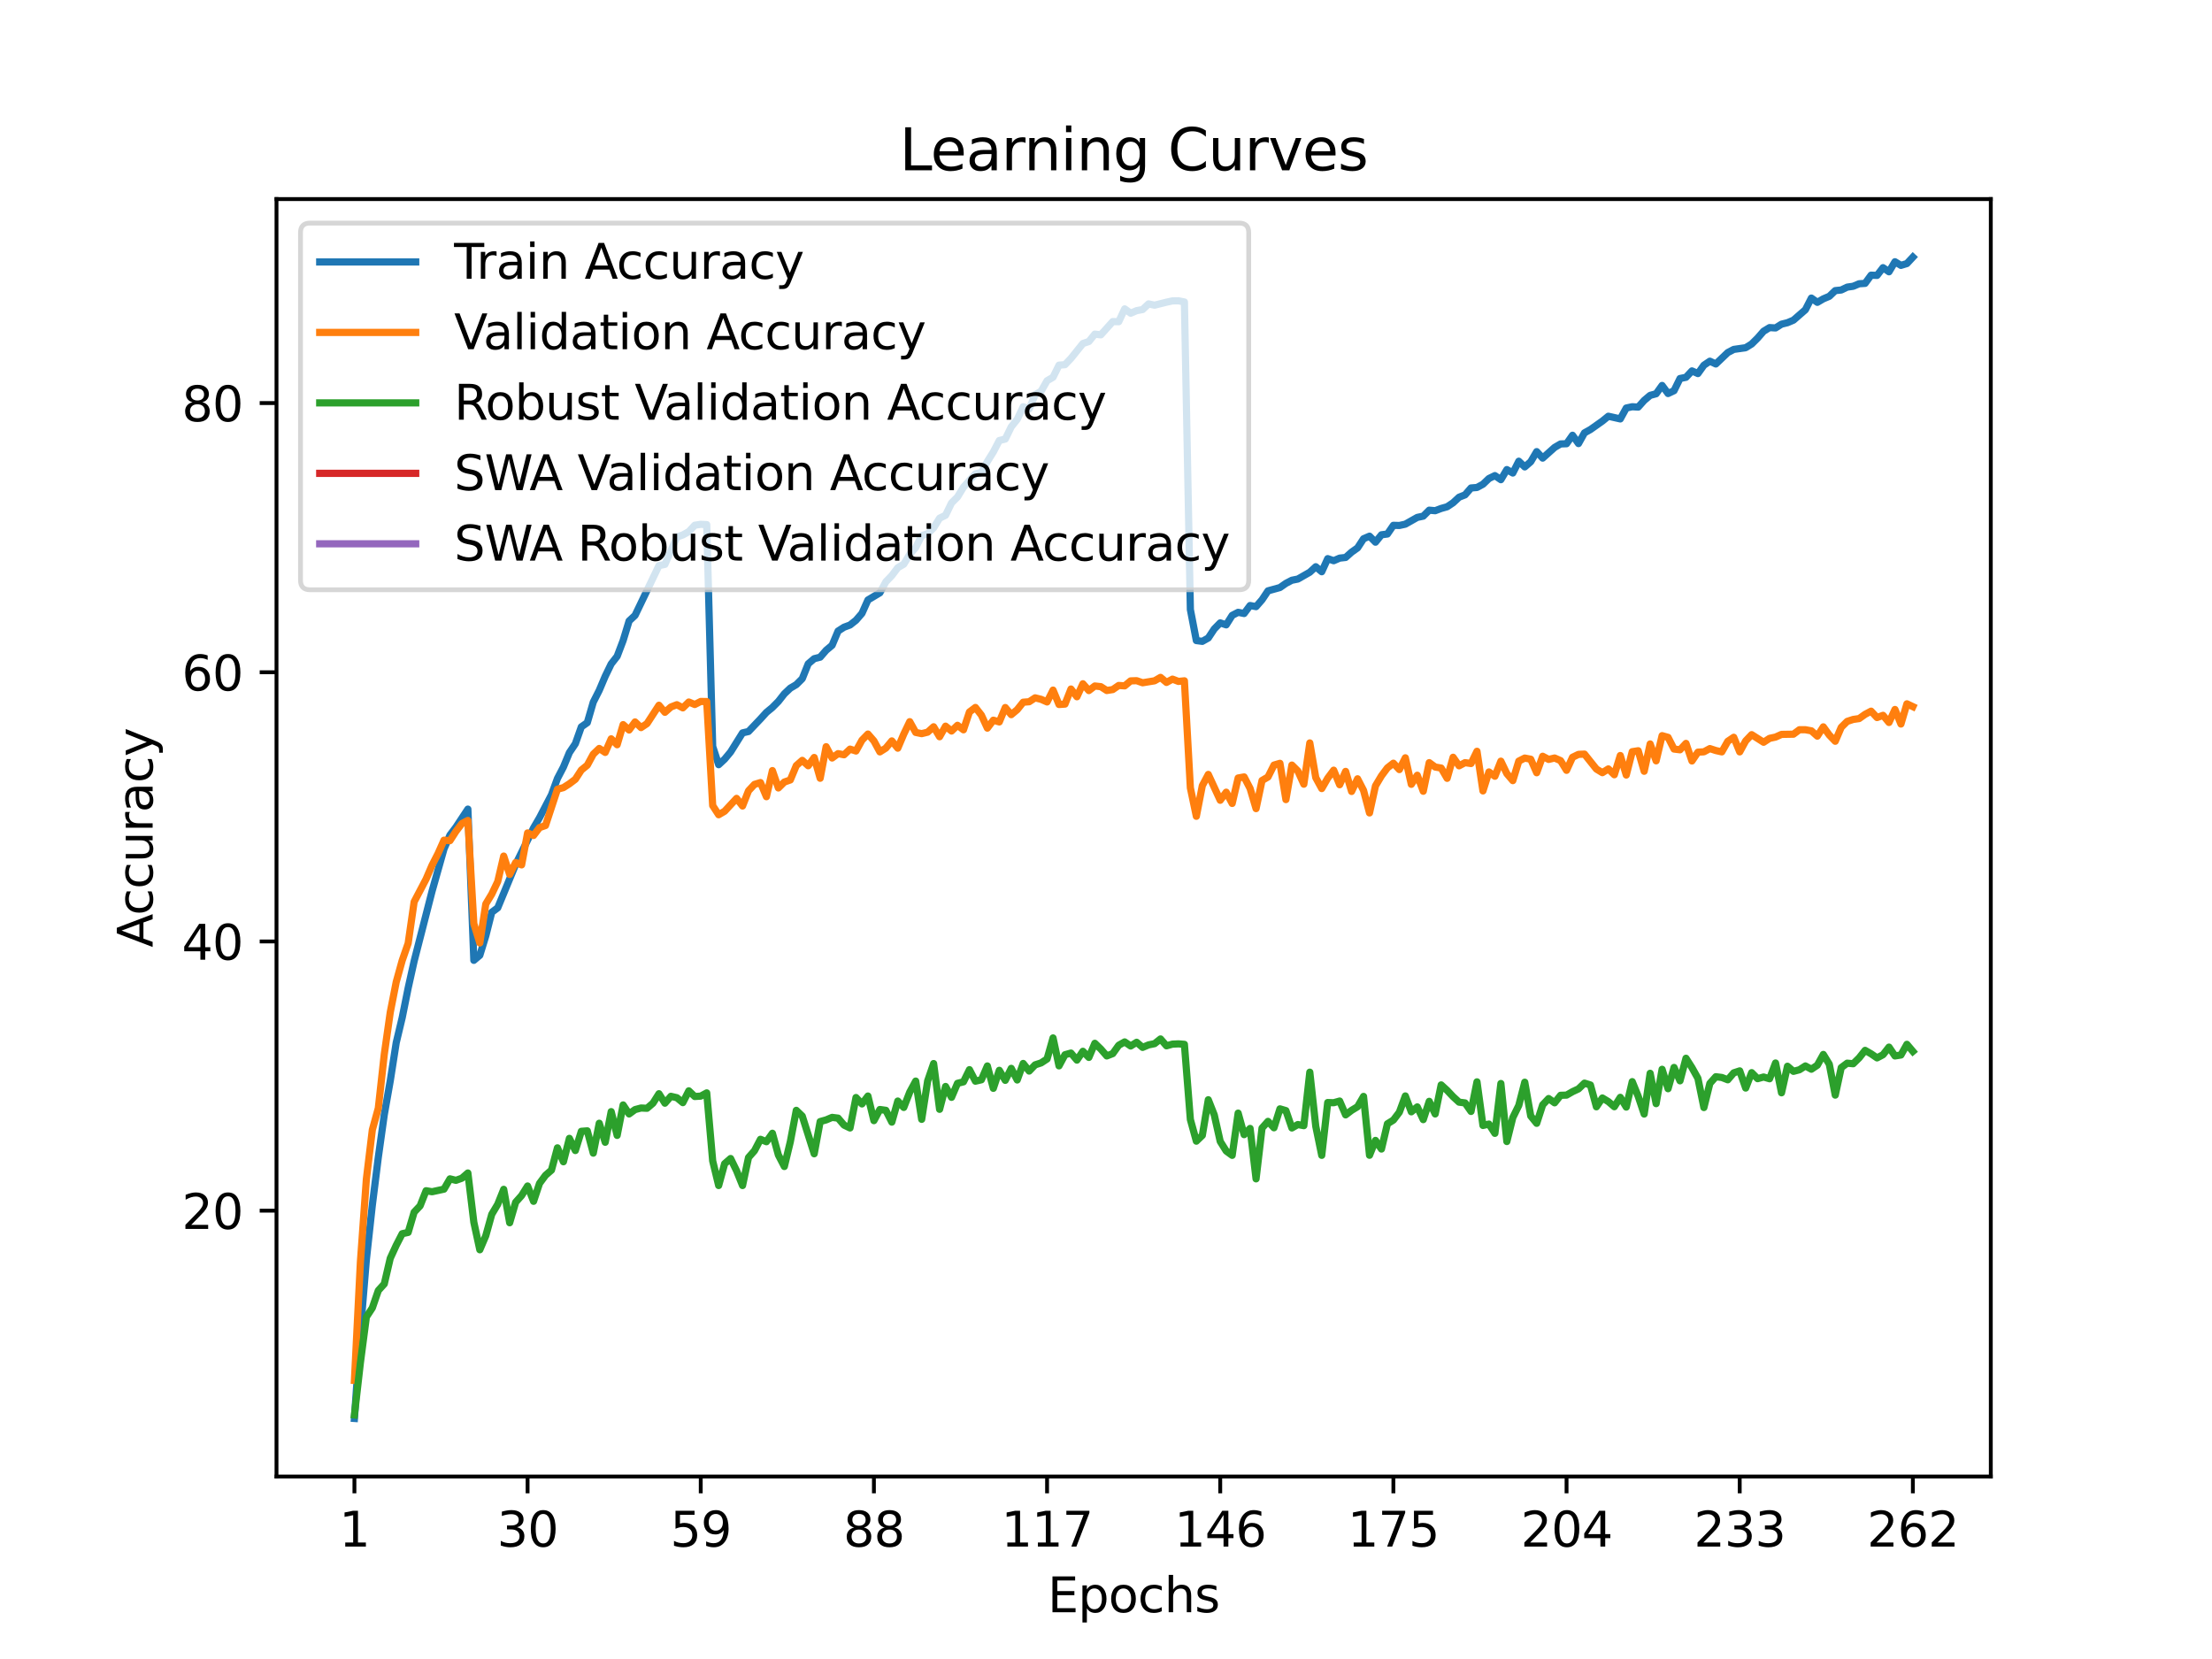 <?xml version="1.0" encoding="utf-8" standalone="no"?>
<!DOCTYPE svg PUBLIC "-//W3C//DTD SVG 1.1//EN"
  "http://www.w3.org/Graphics/SVG/1.1/DTD/svg11.dtd">
<svg xmlns:xlink="http://www.w3.org/1999/xlink" width="460.8pt" height="345.6pt" viewBox="0 0 460.8 345.6" xmlns="http://www.w3.org/2000/svg" version="1.1">
 <defs>
  <style type="text/css">*{stroke-linejoin: round; stroke-linecap: butt}</style>
 </defs>
 <g id="figure_1">
  <g id="patch_1">
   <path d="M 0 345.6 
L 460.8 345.6 
L 460.8 0 
L 0 0 
z
" style="fill: #ffffff"/>
  </g>
  <g id="axes_1">
   <g id="patch_2">
    <path d="M 57.6 307.584 
L 414.72 307.584 
L 414.72 41.472 
L 57.6 41.472 
z
" style="fill: #ffffff"/>
   </g>
   <g id="matplotlib.axis_1">
    <g id="xtick_1">
     <g id="line2d_1">
      <defs>
       <path id="mb25bf5e097" d="M 0 0 
L 0 3.5 
" style="stroke: #000000; stroke-width: 0.8"/>
      </defs>
      <g>
       <use xlink:href="#mb25bf5e097" x="73.833" y="307.584" style="stroke: #000000; stroke-width: 0.8"/>
      </g>
     </g>
     <g id="text_1">
      <!-- 1 -->
      <g transform="translate(70.651 322.182) scale(0.1 -0.1)">
       <defs>
        <path id="DejaVuSans-31" d="M 794 531 
L 1825 531 
L 1825 4091 
L 703 3866 
L 703 4441 
L 1819 4666 
L 2450 4666 
L 2450 531 
L 3481 531 
L 3481 0 
L 794 0 
L 794 531 
z
" transform="scale(0.016)"/>
       </defs>
       <use xlink:href="#DejaVuSans-31"/>
      </g>
     </g>
    </g>
    <g id="xtick_2">
     <g id="line2d_2">
      <g>
       <use xlink:href="#mb25bf5e097" x="109.905" y="307.584" style="stroke: #000000; stroke-width: 0.8"/>
      </g>
     </g>
     <g id="text_2">
      <!-- 30 -->
      <g transform="translate(103.543 322.182) scale(0.1 -0.1)">
       <defs>
        <path id="DejaVuSans-33" d="M 2597 2516 
Q 3050 2419 3304 2112 
Q 3559 1806 3559 1356 
Q 3559 666 3084 287 
Q 2609 -91 1734 -91 
Q 1441 -91 1130 -33 
Q 819 25 488 141 
L 488 750 
Q 750 597 1062 519 
Q 1375 441 1716 441 
Q 2309 441 2620 675 
Q 2931 909 2931 1356 
Q 2931 1769 2642 2001 
Q 2353 2234 1838 2234 
L 1294 2234 
L 1294 2753 
L 1863 2753 
Q 2328 2753 2575 2939 
Q 2822 3125 2822 3475 
Q 2822 3834 2567 4026 
Q 2313 4219 1838 4219 
Q 1578 4219 1281 4162 
Q 984 4106 628 3988 
L 628 4550 
Q 988 4650 1302 4700 
Q 1616 4750 1894 4750 
Q 2613 4750 3031 4423 
Q 3450 4097 3450 3541 
Q 3450 3153 3228 2886 
Q 3006 2619 2597 2516 
z
" transform="scale(0.016)"/>
        <path id="DejaVuSans-30" d="M 2034 4250 
Q 1547 4250 1301 3770 
Q 1056 3291 1056 2328 
Q 1056 1369 1301 889 
Q 1547 409 2034 409 
Q 2525 409 2770 889 
Q 3016 1369 3016 2328 
Q 3016 3291 2770 3770 
Q 2525 4250 2034 4250 
z
M 2034 4750 
Q 2819 4750 3233 4129 
Q 3647 3509 3647 2328 
Q 3647 1150 3233 529 
Q 2819 -91 2034 -91 
Q 1250 -91 836 529 
Q 422 1150 422 2328 
Q 422 3509 836 4129 
Q 1250 4750 2034 4750 
z
" transform="scale(0.016)"/>
       </defs>
       <use xlink:href="#DejaVuSans-33"/>
       <use xlink:href="#DejaVuSans-30" x="63.623"/>
      </g>
     </g>
    </g>
    <g id="xtick_3">
     <g id="line2d_3">
      <g>
       <use xlink:href="#mb25bf5e097" x="145.978" y="307.584" style="stroke: #000000; stroke-width: 0.8"/>
      </g>
     </g>
     <g id="text_3">
      <!-- 59 -->
      <g transform="translate(139.616 322.182) scale(0.1 -0.1)">
       <defs>
        <path id="DejaVuSans-35" d="M 691 4666 
L 3169 4666 
L 3169 4134 
L 1269 4134 
L 1269 2991 
Q 1406 3038 1543 3061 
Q 1681 3084 1819 3084 
Q 2600 3084 3056 2656 
Q 3513 2228 3513 1497 
Q 3513 744 3044 326 
Q 2575 -91 1722 -91 
Q 1428 -91 1123 -41 
Q 819 9 494 109 
L 494 744 
Q 775 591 1075 516 
Q 1375 441 1709 441 
Q 2250 441 2565 725 
Q 2881 1009 2881 1497 
Q 2881 1984 2565 2268 
Q 2250 2553 1709 2553 
Q 1456 2553 1204 2497 
Q 953 2441 691 2322 
L 691 4666 
z
" transform="scale(0.016)"/>
        <path id="DejaVuSans-39" d="M 703 97 
L 703 672 
Q 941 559 1184 500 
Q 1428 441 1663 441 
Q 2288 441 2617 861 
Q 2947 1281 2994 2138 
Q 2813 1869 2534 1725 
Q 2256 1581 1919 1581 
Q 1219 1581 811 2004 
Q 403 2428 403 3163 
Q 403 3881 828 4315 
Q 1253 4750 1959 4750 
Q 2769 4750 3195 4129 
Q 3622 3509 3622 2328 
Q 3622 1225 3098 567 
Q 2575 -91 1691 -91 
Q 1453 -91 1209 -44 
Q 966 3 703 97 
z
M 1959 2075 
Q 2384 2075 2632 2365 
Q 2881 2656 2881 3163 
Q 2881 3666 2632 3958 
Q 2384 4250 1959 4250 
Q 1534 4250 1286 3958 
Q 1038 3666 1038 3163 
Q 1038 2656 1286 2365 
Q 1534 2075 1959 2075 
z
" transform="scale(0.016)"/>
       </defs>
       <use xlink:href="#DejaVuSans-35"/>
       <use xlink:href="#DejaVuSans-39" x="63.623"/>
      </g>
     </g>
    </g>
    <g id="xtick_4">
     <g id="line2d_4">
      <g>
       <use xlink:href="#mb25bf5e097" x="182.051" y="307.584" style="stroke: #000000; stroke-width: 0.8"/>
      </g>
     </g>
     <g id="text_4">
      <!-- 88 -->
      <g transform="translate(175.688 322.182) scale(0.1 -0.1)">
       <defs>
        <path id="DejaVuSans-38" d="M 2034 2216 
Q 1584 2216 1326 1975 
Q 1069 1734 1069 1313 
Q 1069 891 1326 650 
Q 1584 409 2034 409 
Q 2484 409 2743 651 
Q 3003 894 3003 1313 
Q 3003 1734 2745 1975 
Q 2488 2216 2034 2216 
z
M 1403 2484 
Q 997 2584 770 2862 
Q 544 3141 544 3541 
Q 544 4100 942 4425 
Q 1341 4750 2034 4750 
Q 2731 4750 3128 4425 
Q 3525 4100 3525 3541 
Q 3525 3141 3298 2862 
Q 3072 2584 2669 2484 
Q 3125 2378 3379 2068 
Q 3634 1759 3634 1313 
Q 3634 634 3220 271 
Q 2806 -91 2034 -91 
Q 1263 -91 848 271 
Q 434 634 434 1313 
Q 434 1759 690 2068 
Q 947 2378 1403 2484 
z
M 1172 3481 
Q 1172 3119 1398 2916 
Q 1625 2713 2034 2713 
Q 2441 2713 2670 2916 
Q 2900 3119 2900 3481 
Q 2900 3844 2670 4047 
Q 2441 4250 2034 4250 
Q 1625 4250 1398 4047 
Q 1172 3844 1172 3481 
z
" transform="scale(0.016)"/>
       </defs>
       <use xlink:href="#DejaVuSans-38"/>
       <use xlink:href="#DejaVuSans-38" x="63.623"/>
      </g>
     </g>
    </g>
    <g id="xtick_5">
     <g id="line2d_5">
      <g>
       <use xlink:href="#mb25bf5e097" x="218.124" y="307.584" style="stroke: #000000; stroke-width: 0.8"/>
      </g>
     </g>
     <g id="text_5">
      <!-- 117 -->
      <g transform="translate(208.58 322.182) scale(0.1 -0.1)">
       <defs>
        <path id="DejaVuSans-37" d="M 525 4666 
L 3525 4666 
L 3525 4397 
L 1831 0 
L 1172 0 
L 2766 4134 
L 525 4134 
L 525 4666 
z
" transform="scale(0.016)"/>
       </defs>
       <use xlink:href="#DejaVuSans-31"/>
       <use xlink:href="#DejaVuSans-31" x="63.623"/>
       <use xlink:href="#DejaVuSans-37" x="127.246"/>
      </g>
     </g>
    </g>
    <g id="xtick_6">
     <g id="line2d_6">
      <g>
       <use xlink:href="#mb25bf5e097" x="254.196" y="307.584" style="stroke: #000000; stroke-width: 0.8"/>
      </g>
     </g>
     <g id="text_6">
      <!-- 146 -->
      <g transform="translate(244.653 322.182) scale(0.1 -0.1)">
       <defs>
        <path id="DejaVuSans-34" d="M 2419 4116 
L 825 1625 
L 2419 1625 
L 2419 4116 
z
M 2253 4666 
L 3047 4666 
L 3047 1625 
L 3713 1625 
L 3713 1100 
L 3047 1100 
L 3047 0 
L 2419 0 
L 2419 1100 
L 313 1100 
L 313 1709 
L 2253 4666 
z
" transform="scale(0.016)"/>
        <path id="DejaVuSans-36" d="M 2113 2584 
Q 1688 2584 1439 2293 
Q 1191 2003 1191 1497 
Q 1191 994 1439 701 
Q 1688 409 2113 409 
Q 2538 409 2786 701 
Q 3034 994 3034 1497 
Q 3034 2003 2786 2293 
Q 2538 2584 2113 2584 
z
M 3366 4563 
L 3366 3988 
Q 3128 4100 2886 4159 
Q 2644 4219 2406 4219 
Q 1781 4219 1451 3797 
Q 1122 3375 1075 2522 
Q 1259 2794 1537 2939 
Q 1816 3084 2150 3084 
Q 2853 3084 3261 2657 
Q 3669 2231 3669 1497 
Q 3669 778 3244 343 
Q 2819 -91 2113 -91 
Q 1303 -91 875 529 
Q 447 1150 447 2328 
Q 447 3434 972 4092 
Q 1497 4750 2381 4750 
Q 2619 4750 2861 4703 
Q 3103 4656 3366 4563 
z
" transform="scale(0.016)"/>
       </defs>
       <use xlink:href="#DejaVuSans-31"/>
       <use xlink:href="#DejaVuSans-34" x="63.623"/>
       <use xlink:href="#DejaVuSans-36" x="127.246"/>
      </g>
     </g>
    </g>
    <g id="xtick_7">
     <g id="line2d_7">
      <g>
       <use xlink:href="#mb25bf5e097" x="290.269" y="307.584" style="stroke: #000000; stroke-width: 0.8"/>
      </g>
     </g>
     <g id="text_7">
      <!-- 175 -->
      <g transform="translate(280.725 322.182) scale(0.1 -0.1)">
       <use xlink:href="#DejaVuSans-31"/>
       <use xlink:href="#DejaVuSans-37" x="63.623"/>
       <use xlink:href="#DejaVuSans-35" x="127.246"/>
      </g>
     </g>
    </g>
    <g id="xtick_8">
     <g id="line2d_8">
      <g>
       <use xlink:href="#mb25bf5e097" x="326.342" y="307.584" style="stroke: #000000; stroke-width: 0.8"/>
      </g>
     </g>
     <g id="text_8">
      <!-- 204 -->
      <g transform="translate(316.798 322.182) scale(0.1 -0.1)">
       <defs>
        <path id="DejaVuSans-32" d="M 1228 531 
L 3431 531 
L 3431 0 
L 469 0 
L 469 531 
Q 828 903 1448 1529 
Q 2069 2156 2228 2338 
Q 2531 2678 2651 2914 
Q 2772 3150 2772 3378 
Q 2772 3750 2511 3984 
Q 2250 4219 1831 4219 
Q 1534 4219 1204 4116 
Q 875 4013 500 3803 
L 500 4441 
Q 881 4594 1212 4672 
Q 1544 4750 1819 4750 
Q 2544 4750 2975 4387 
Q 3406 4025 3406 3419 
Q 3406 3131 3298 2873 
Q 3191 2616 2906 2266 
Q 2828 2175 2409 1742 
Q 1991 1309 1228 531 
z
" transform="scale(0.016)"/>
       </defs>
       <use xlink:href="#DejaVuSans-32"/>
       <use xlink:href="#DejaVuSans-30" x="63.623"/>
       <use xlink:href="#DejaVuSans-34" x="127.246"/>
      </g>
     </g>
    </g>
    <g id="xtick_9">
     <g id="line2d_9">
      <g>
       <use xlink:href="#mb25bf5e097" x="362.415" y="307.584" style="stroke: #000000; stroke-width: 0.8"/>
      </g>
     </g>
     <g id="text_9">
      <!-- 233 -->
      <g transform="translate(352.871 322.182) scale(0.1 -0.1)">
       <use xlink:href="#DejaVuSans-32"/>
       <use xlink:href="#DejaVuSans-33" x="63.623"/>
       <use xlink:href="#DejaVuSans-33" x="127.246"/>
      </g>
     </g>
    </g>
    <g id="xtick_10">
     <g id="line2d_10">
      <g>
       <use xlink:href="#mb25bf5e097" x="398.487" y="307.584" style="stroke: #000000; stroke-width: 0.8"/>
      </g>
     </g>
     <g id="text_10">
      <!-- 262 -->
      <g transform="translate(388.944 322.182) scale(0.1 -0.1)">
       <use xlink:href="#DejaVuSans-32"/>
       <use xlink:href="#DejaVuSans-36" x="63.623"/>
       <use xlink:href="#DejaVuSans-32" x="127.246"/>
      </g>
     </g>
    </g>
    <g id="text_11">
     <!-- Epochs -->
     <g transform="translate(218.244 335.861) scale(0.1 -0.1)">
      <defs>
       <path id="DejaVuSans-45" d="M 628 4666 
L 3578 4666 
L 3578 4134 
L 1259 4134 
L 1259 2753 
L 3481 2753 
L 3481 2222 
L 1259 2222 
L 1259 531 
L 3634 531 
L 3634 0 
L 628 0 
L 628 4666 
z
" transform="scale(0.016)"/>
       <path id="DejaVuSans-70" d="M 1159 525 
L 1159 -1331 
L 581 -1331 
L 581 3500 
L 1159 3500 
L 1159 2969 
Q 1341 3281 1617 3432 
Q 1894 3584 2278 3584 
Q 2916 3584 3314 3078 
Q 3713 2572 3713 1747 
Q 3713 922 3314 415 
Q 2916 -91 2278 -91 
Q 1894 -91 1617 61 
Q 1341 213 1159 525 
z
M 3116 1747 
Q 3116 2381 2855 2742 
Q 2594 3103 2138 3103 
Q 1681 3103 1420 2742 
Q 1159 2381 1159 1747 
Q 1159 1113 1420 752 
Q 1681 391 2138 391 
Q 2594 391 2855 752 
Q 3116 1113 3116 1747 
z
" transform="scale(0.016)"/>
       <path id="DejaVuSans-6f" d="M 1959 3097 
Q 1497 3097 1228 2736 
Q 959 2375 959 1747 
Q 959 1119 1226 758 
Q 1494 397 1959 397 
Q 2419 397 2687 759 
Q 2956 1122 2956 1747 
Q 2956 2369 2687 2733 
Q 2419 3097 1959 3097 
z
M 1959 3584 
Q 2709 3584 3137 3096 
Q 3566 2609 3566 1747 
Q 3566 888 3137 398 
Q 2709 -91 1959 -91 
Q 1206 -91 779 398 
Q 353 888 353 1747 
Q 353 2609 779 3096 
Q 1206 3584 1959 3584 
z
" transform="scale(0.016)"/>
       <path id="DejaVuSans-63" d="M 3122 3366 
L 3122 2828 
Q 2878 2963 2633 3030 
Q 2388 3097 2138 3097 
Q 1578 3097 1268 2742 
Q 959 2388 959 1747 
Q 959 1106 1268 751 
Q 1578 397 2138 397 
Q 2388 397 2633 464 
Q 2878 531 3122 666 
L 3122 134 
Q 2881 22 2623 -34 
Q 2366 -91 2075 -91 
Q 1284 -91 818 406 
Q 353 903 353 1747 
Q 353 2603 823 3093 
Q 1294 3584 2113 3584 
Q 2378 3584 2631 3529 
Q 2884 3475 3122 3366 
z
" transform="scale(0.016)"/>
       <path id="DejaVuSans-68" d="M 3513 2113 
L 3513 0 
L 2938 0 
L 2938 2094 
Q 2938 2591 2744 2837 
Q 2550 3084 2163 3084 
Q 1697 3084 1428 2787 
Q 1159 2491 1159 1978 
L 1159 0 
L 581 0 
L 581 4863 
L 1159 4863 
L 1159 2956 
Q 1366 3272 1645 3428 
Q 1925 3584 2291 3584 
Q 2894 3584 3203 3211 
Q 3513 2838 3513 2113 
z
" transform="scale(0.016)"/>
       <path id="DejaVuSans-73" d="M 2834 3397 
L 2834 2853 
Q 2591 2978 2328 3040 
Q 2066 3103 1784 3103 
Q 1356 3103 1142 2972 
Q 928 2841 928 2578 
Q 928 2378 1081 2264 
Q 1234 2150 1697 2047 
L 1894 2003 
Q 2506 1872 2764 1633 
Q 3022 1394 3022 966 
Q 3022 478 2636 193 
Q 2250 -91 1575 -91 
Q 1294 -91 989 -36 
Q 684 19 347 128 
L 347 722 
Q 666 556 975 473 
Q 1284 391 1588 391 
Q 1994 391 2212 530 
Q 2431 669 2431 922 
Q 2431 1156 2273 1281 
Q 2116 1406 1581 1522 
L 1381 1569 
Q 847 1681 609 1914 
Q 372 2147 372 2553 
Q 372 3047 722 3315 
Q 1072 3584 1716 3584 
Q 2034 3584 2315 3537 
Q 2597 3491 2834 3397 
z
" transform="scale(0.016)"/>
      </defs>
      <use xlink:href="#DejaVuSans-45"/>
      <use xlink:href="#DejaVuSans-70" x="63.184"/>
      <use xlink:href="#DejaVuSans-6f" x="126.66"/>
      <use xlink:href="#DejaVuSans-63" x="187.842"/>
      <use xlink:href="#DejaVuSans-68" x="242.822"/>
      <use xlink:href="#DejaVuSans-73" x="306.201"/>
     </g>
    </g>
   </g>
   <g id="matplotlib.axis_2">
    <g id="ytick_1">
     <g id="line2d_11">
      <defs>
       <path id="m80b74fd127" d="M 0 0 
L -3.5 0 
" style="stroke: #000000; stroke-width: 0.8"/>
      </defs>
      <g>
       <use xlink:href="#m80b74fd127" x="57.6" y="252.207" style="stroke: #000000; stroke-width: 0.8"/>
      </g>
     </g>
     <g id="text_12">
      <!-- 20 -->
      <g transform="translate(37.875 256.007) scale(0.1 -0.1)">
       <use xlink:href="#DejaVuSans-32"/>
       <use xlink:href="#DejaVuSans-30" x="63.623"/>
      </g>
     </g>
    </g>
    <g id="ytick_2">
     <g id="line2d_12">
      <g>
       <use xlink:href="#m80b74fd127" x="57.6" y="196.126" style="stroke: #000000; stroke-width: 0.8"/>
      </g>
     </g>
     <g id="text_13">
      <!-- 40 -->
      <g transform="translate(37.875 199.925) scale(0.1 -0.1)">
       <use xlink:href="#DejaVuSans-34"/>
       <use xlink:href="#DejaVuSans-30" x="63.623"/>
      </g>
     </g>
    </g>
    <g id="ytick_3">
     <g id="line2d_13">
      <g>
       <use xlink:href="#m80b74fd127" x="57.6" y="140.045" style="stroke: #000000; stroke-width: 0.8"/>
      </g>
     </g>
     <g id="text_14">
      <!-- 60 -->
      <g transform="translate(37.875 143.844) scale(0.1 -0.1)">
       <use xlink:href="#DejaVuSans-36"/>
       <use xlink:href="#DejaVuSans-30" x="63.623"/>
      </g>
     </g>
    </g>
    <g id="ytick_4">
     <g id="line2d_14">
      <g>
       <use xlink:href="#m80b74fd127" x="57.6" y="83.964" style="stroke: #000000; stroke-width: 0.8"/>
      </g>
     </g>
     <g id="text_15">
      <!-- 80 -->
      <g transform="translate(37.875 87.763) scale(0.1 -0.1)">
       <use xlink:href="#DejaVuSans-38"/>
       <use xlink:href="#DejaVuSans-30" x="63.623"/>
      </g>
     </g>
    </g>
    <g id="text_16">
     <!-- Accuracy -->
     <g transform="translate(31.795 197.356) rotate(-90) scale(0.1 -0.1)">
      <defs>
       <path id="DejaVuSans-41" d="M 2188 4044 
L 1331 1722 
L 3047 1722 
L 2188 4044 
z
M 1831 4666 
L 2547 4666 
L 4325 0 
L 3669 0 
L 3244 1197 
L 1141 1197 
L 716 0 
L 50 0 
L 1831 4666 
z
" transform="scale(0.016)"/>
       <path id="DejaVuSans-75" d="M 544 1381 
L 544 3500 
L 1119 3500 
L 1119 1403 
Q 1119 906 1312 657 
Q 1506 409 1894 409 
Q 2359 409 2629 706 
Q 2900 1003 2900 1516 
L 2900 3500 
L 3475 3500 
L 3475 0 
L 2900 0 
L 2900 538 
Q 2691 219 2414 64 
Q 2138 -91 1772 -91 
Q 1169 -91 856 284 
Q 544 659 544 1381 
z
M 1991 3584 
L 1991 3584 
z
" transform="scale(0.016)"/>
       <path id="DejaVuSans-72" d="M 2631 2963 
Q 2534 3019 2420 3045 
Q 2306 3072 2169 3072 
Q 1681 3072 1420 2755 
Q 1159 2438 1159 1844 
L 1159 0 
L 581 0 
L 581 3500 
L 1159 3500 
L 1159 2956 
Q 1341 3275 1631 3429 
Q 1922 3584 2338 3584 
Q 2397 3584 2469 3576 
Q 2541 3569 2628 3553 
L 2631 2963 
z
" transform="scale(0.016)"/>
       <path id="DejaVuSans-61" d="M 2194 1759 
Q 1497 1759 1228 1600 
Q 959 1441 959 1056 
Q 959 750 1161 570 
Q 1363 391 1709 391 
Q 2188 391 2477 730 
Q 2766 1069 2766 1631 
L 2766 1759 
L 2194 1759 
z
M 3341 1997 
L 3341 0 
L 2766 0 
L 2766 531 
Q 2569 213 2275 61 
Q 1981 -91 1556 -91 
Q 1019 -91 701 211 
Q 384 513 384 1019 
Q 384 1609 779 1909 
Q 1175 2209 1959 2209 
L 2766 2209 
L 2766 2266 
Q 2766 2663 2505 2880 
Q 2244 3097 1772 3097 
Q 1472 3097 1187 3025 
Q 903 2953 641 2809 
L 641 3341 
Q 956 3463 1253 3523 
Q 1550 3584 1831 3584 
Q 2591 3584 2966 3190 
Q 3341 2797 3341 1997 
z
" transform="scale(0.016)"/>
       <path id="DejaVuSans-79" d="M 2059 -325 
Q 1816 -950 1584 -1140 
Q 1353 -1331 966 -1331 
L 506 -1331 
L 506 -850 
L 844 -850 
Q 1081 -850 1212 -737 
Q 1344 -625 1503 -206 
L 1606 56 
L 191 3500 
L 800 3500 
L 1894 763 
L 2988 3500 
L 3597 3500 
L 2059 -325 
z
" transform="scale(0.016)"/>
      </defs>
      <use xlink:href="#DejaVuSans-41"/>
      <use xlink:href="#DejaVuSans-63" x="66.658"/>
      <use xlink:href="#DejaVuSans-63" x="121.639"/>
      <use xlink:href="#DejaVuSans-75" x="176.619"/>
      <use xlink:href="#DejaVuSans-72" x="239.998"/>
      <use xlink:href="#DejaVuSans-61" x="281.111"/>
      <use xlink:href="#DejaVuSans-63" x="342.391"/>
      <use xlink:href="#DejaVuSans-79" x="397.371"/>
     </g>
    </g>
   </g>
   <g id="line2d_15">
    <path d="M 73.833 295.488 
L 75.077 277.465 
L 76.321 262.411 
L 77.564 251.037 
L 78.808 241.089 
L 80.052 232.211 
L 81.296 225.169 
L 82.54 217.209 
L 83.784 211.997 
L 85.028 205.821 
L 86.272 200.22 
L 90.003 185.667 
L 92.491 176.848 
L 93.735 173.967 
L 94.979 172.323 
L 97.467 168.555 
L 98.71 200.055 
L 99.954 199.004 
L 101.198 194.97 
L 102.442 190.038 
L 103.686 189.116 
L 107.418 180.084 
L 111.149 172.477 
L 112.393 170.343 
L 114.881 165.569 
L 116.125 162.172 
L 117.369 159.789 
L 118.613 156.785 
L 119.857 154.928 
L 121.1 151.419 
L 122.344 150.546 
L 123.588 146.27 
L 124.832 143.813 
L 126.076 140.879 
L 127.32 138.31 
L 128.564 136.719 
L 129.808 133.442 
L 131.052 129.355 
L 132.295 128.195 
L 137.271 117.827 
L 138.515 117.571 
L 141.003 111.882 
L 142.247 111.437 
L 143.49 110.753 
L 144.734 109.414 
L 145.978 109.225 
L 147.222 109.285 
L 148.466 155.495 
L 149.71 159.299 
L 150.954 158.145 
L 152.198 156.652 
L 154.685 152.674 
L 155.929 152.386 
L 158.417 149.772 
L 159.661 148.401 
L 160.905 147.374 
L 162.149 146.119 
L 163.393 144.535 
L 164.636 143.354 
L 165.88 142.621 
L 167.124 141.381 
L 168.368 138.282 
L 169.612 137.217 
L 170.856 136.901 
L 172.1 135.467 
L 173.344 134.423 
L 174.588 131.458 
L 175.831 130.659 
L 177.075 130.2 
L 178.319 129.214 
L 179.563 127.774 
L 180.807 124.984 
L 183.295 123.494 
L 184.539 121.202 
L 185.783 119.908 
L 187.026 118.261 
L 188.27 117.529 
L 189.514 115.475 
L 190.758 114.069 
L 192.002 111.577 
L 193.246 111.191 
L 194.49 109.968 
L 195.734 107.949 
L 196.978 107.339 
L 198.221 104.774 
L 199.465 103.529 
L 200.709 101.486 
L 203.197 98.703 
L 204.441 98.429 
L 205.685 96.141 
L 206.929 94.15 
L 208.173 91.766 
L 209.416 91.465 
L 210.66 88.92 
L 211.904 87.353 
L 213.148 84.735 
L 214.392 85.198 
L 215.636 82.236 
L 216.88 81.5 
L 218.124 79.313 
L 219.368 78.587 
L 220.611 76.067 
L 221.855 75.969 
L 223.099 74.662 
L 225.587 71.563 
L 226.831 71.142 
L 228.075 69.604 
L 229.319 69.754 
L 231.806 66.992 
L 233.05 67.017 
L 234.294 64.346 
L 235.538 65.247 
L 236.782 64.714 
L 238.026 64.483 
L 239.27 63.305 
L 240.514 63.575 
L 243.001 62.951 
L 244.245 62.681 
L 245.489 62.66 
L 246.733 62.906 
L 247.977 126.978 
L 249.221 133.442 
L 250.465 133.606 
L 251.709 132.905 
L 252.952 131.026 
L 254.196 129.758 
L 255.44 130.168 
L 256.684 128.195 
L 257.928 127.557 
L 259.172 127.805 
L 260.416 126.141 
L 261.66 126.372 
L 262.904 124.945 
L 264.147 123.084 
L 266.635 122.397 
L 267.879 121.524 
L 269.123 120.876 
L 270.367 120.627 
L 272.855 119.204 
L 274.099 118.061 
L 275.342 119.102 
L 276.586 116.376 
L 277.83 116.806 
L 279.074 116.267 
L 280.318 116.127 
L 281.562 115.019 
L 282.806 114.139 
L 284.05 112.232 
L 285.294 111.696 
L 286.537 112.948 
L 287.781 111.405 
L 289.025 111.244 
L 290.269 109.432 
L 291.513 109.467 
L 292.757 109.193 
L 295.245 107.784 
L 296.489 107.522 
L 297.732 106.281 
L 298.976 106.389 
L 300.22 105.92 
L 301.464 105.569 
L 302.708 104.735 
L 303.952 103.578 
L 305.196 103.088 
L 306.44 101.651 
L 307.684 101.552 
L 308.927 100.876 
L 310.171 99.684 
L 311.415 99.078 
L 312.659 99.926 
L 313.903 97.823 
L 315.147 98.538 
L 316.391 96.081 
L 317.635 97.266 
L 318.878 96.19 
L 320.122 94.08 
L 321.366 95.433 
L 323.854 93.207 
L 325.098 92.481 
L 326.342 92.436 
L 327.586 90.673 
L 328.83 92.404 
L 330.073 90.172 
L 331.317 89.478 
L 333.805 87.721 
L 335.049 86.709 
L 337.537 87.269 
L 338.781 84.998 
L 340.025 84.732 
L 341.268 84.805 
L 342.512 83.414 
L 343.756 82.362 
L 345 82.029 
L 346.244 80.298 
L 347.488 81.98 
L 348.732 81.388 
L 349.976 78.85 
L 351.22 78.601 
L 352.463 77.269 
L 353.707 77.82 
L 354.951 76.081 
L 356.195 75.243 
L 357.439 75.822 
L 359.927 73.445 
L 361.171 72.79 
L 363.658 72.432 
L 364.902 71.661 
L 366.146 70.427 
L 367.39 69.001 
L 368.634 68.244 
L 369.878 68.317 
L 371.122 67.532 
L 372.366 67.224 
L 373.61 66.694 
L 376.097 64.528 
L 377.341 62.096 
L 378.585 62.983 
L 379.829 62.254 
L 381.073 61.731 
L 382.317 60.54 
L 383.561 60.413 
L 384.805 59.814 
L 386.048 59.635 
L 387.292 59.113 
L 388.536 59.032 
L 389.78 57.325 
L 391.024 57.371 
L 392.268 55.762 
L 393.512 56.617 
L 394.756 54.528 
L 395.999 55.282 
L 397.243 54.903 
L 398.487 53.568 
L 398.487 53.568 
" clip-path="url(#p1660fdbbb1)" style="fill: none; stroke: #1f77b4; stroke-width: 1.5; stroke-linecap: square"/>
   </g>
   <g id="line2d_16">
    <path d="M 73.833 287.567 
L 75.077 262.919 
L 76.321 245.646 
L 77.564 235.369 
L 78.808 230.854 
L 80.052 219.624 
L 81.296 210.89 
L 82.54 204.566 
L 83.784 200.08 
L 85.028 196.505 
L 86.272 187.868 
L 88.759 183.129 
L 90.003 180.241 
L 91.247 177.816 
L 92.491 175.026 
L 93.735 175.124 
L 94.979 173.189 
L 96.223 171.563 
L 97.467 170.918 
L 98.71 192.425 
L 99.954 196.435 
L 101.198 188.317 
L 102.442 186.256 
L 103.686 183.648 
L 104.93 178.335 
L 106.174 182.162 
L 107.418 179.68 
L 108.662 180.171 
L 109.905 173.512 
L 111.149 174.044 
L 112.393 172.404 
L 113.637 171.969 
L 116.125 164.412 
L 117.369 164.076 
L 118.613 163.277 
L 119.857 162.337 
L 121.1 160.417 
L 122.344 159.407 
L 123.588 157.108 
L 124.832 155.916 
L 126.076 156.743 
L 127.32 153.911 
L 128.564 155.145 
L 129.808 150.953 
L 131.052 152.075 
L 132.295 150.392 
L 133.539 151.57 
L 134.783 150.743 
L 137.271 146.915 
L 138.515 148.387 
L 139.759 147.28 
L 141.003 146.803 
L 142.247 147.462 
L 143.49 146.242 
L 144.734 146.761 
L 145.978 146.13 
L 147.222 146.144 
L 148.466 167.819 
L 149.71 169.726 
L 150.954 168.997 
L 153.442 166.319 
L 154.685 167.903 
L 155.929 164.735 
L 157.173 163.403 
L 158.417 163.024 
L 159.661 165.969 
L 160.905 160.529 
L 162.149 164.146 
L 163.393 162.912 
L 164.636 162.478 
L 165.88 159.491 
L 167.124 158.398 
L 168.368 159.519 
L 169.612 157.795 
L 170.856 162.127 
L 172.1 155.552 
L 173.344 157.907 
L 174.588 156.996 
L 175.831 157.234 
L 177.075 156.056 
L 178.319 156.449 
L 179.563 154.192 
L 180.807 152.916 
L 182.051 154.346 
L 183.295 156.631 
L 184.539 155.846 
L 185.783 154.346 
L 187.026 155.86 
L 188.27 152.93 
L 189.514 150.336 
L 190.758 152.579 
L 192.002 152.832 
L 193.246 152.523 
L 194.49 151.402 
L 195.734 153.477 
L 196.978 151.275 
L 198.221 152.285 
L 199.465 151.093 
L 200.709 152.032 
L 201.953 148.317 
L 203.197 147.378 
L 204.441 148.976 
L 205.685 151.682 
L 206.929 150.028 
L 208.173 150.392 
L 209.416 147.392 
L 210.66 148.878 
L 211.904 147.84 
L 213.148 146.284 
L 214.392 146.186 
L 215.636 145.373 
L 216.88 145.681 
L 218.124 146.228 
L 219.368 143.76 
L 220.611 146.761 
L 221.855 146.677 
L 223.099 143.536 
L 224.343 145.148 
L 225.587 142.443 
L 226.831 143.859 
L 228.075 142.905 
L 229.319 143.045 
L 230.563 143.845 
L 231.806 143.648 
L 233.05 142.793 
L 234.294 142.877 
L 235.538 141.84 
L 236.782 141.798 
L 238.026 142.232 
L 240.514 141.826 
L 241.757 141.111 
L 243.001 142.162 
L 244.245 141.475 
L 245.489 141.952 
L 246.733 141.826 
L 247.977 164.132 
L 249.221 170.049 
L 250.465 163.669 
L 251.709 161.328 
L 254.196 166.712 
L 255.44 165.029 
L 256.684 167.371 
L 257.928 162.071 
L 259.172 161.847 
L 260.416 164.244 
L 261.66 168.45 
L 262.904 162.59 
L 264.147 161.861 
L 265.391 159.379 
L 266.635 159.015 
L 267.879 166.571 
L 269.123 159.379 
L 270.367 160.613 
L 271.611 163.361 
L 272.855 154.766 
L 274.099 162.001 
L 275.342 164.272 
L 276.586 162.113 
L 277.83 160.445 
L 279.074 163.473 
L 280.318 160.697 
L 281.562 164.875 
L 282.806 162.239 
L 284.05 164.651 
L 285.294 169.348 
L 286.537 163.711 
L 287.781 161.622 
L 289.025 159.954 
L 290.269 158.987 
L 291.513 160.318 
L 292.757 157.865 
L 294.001 163.389 
L 295.245 161.496 
L 296.489 164.833 
L 297.732 158.874 
L 298.976 159.786 
L 300.22 159.996 
L 301.464 162.141 
L 302.708 157.753 
L 303.952 159.533 
L 305.196 158.874 
L 306.44 159.057 
L 307.684 156.505 
L 308.927 164.763 
L 310.171 160.809 
L 311.415 161.706 
L 312.659 158.566 
L 313.903 161.16 
L 315.147 162.618 
L 316.391 158.552 
L 317.635 157.921 
L 318.878 158.159 
L 320.122 160.977 
L 321.366 157.542 
L 322.61 158.201 
L 323.854 157.907 
L 325.098 158.454 
L 326.342 160.473 
L 327.586 157.753 
L 328.83 157.15 
L 330.073 157.094 
L 332.561 160.206 
L 333.805 160.963 
L 335.049 160.178 
L 336.293 161.398 
L 337.537 157.388 
L 338.781 161.454 
L 340.025 156.589 
L 341.268 156.393 
L 342.512 160.669 
L 343.756 154.977 
L 345 158.496 
L 346.244 153.252 
L 347.488 153.603 
L 348.732 156.042 
L 349.976 156.196 
L 351.22 154.865 
L 352.463 158.524 
L 353.707 156.687 
L 354.951 156.617 
L 356.195 155.944 
L 357.439 156.351 
L 358.683 156.631 
L 359.927 154.43 
L 361.171 153.589 
L 362.415 156.631 
L 363.658 154.346 
L 364.902 153.042 
L 367.39 154.626 
L 368.634 153.813 
L 369.878 153.547 
L 371.122 152.986 
L 373.61 152.944 
L 374.853 152.018 
L 376.097 152.018 
L 377.341 152.243 
L 378.585 153.35 
L 379.829 151.416 
L 381.073 153.126 
L 382.317 154.416 
L 383.561 151.514 
L 384.805 150.28 
L 386.048 149.873 
L 387.292 149.691 
L 388.536 148.808 
L 389.78 148.149 
L 391.024 149.481 
L 392.268 149.018 
L 393.512 150.504 
L 394.756 147.798 
L 395.999 150.827 
L 397.243 146.621 
L 398.487 147.209 
L 398.487 147.209 
" clip-path="url(#p1660fdbbb1)" style="fill: none; stroke: #ff7f0e; stroke-width: 1.5; stroke-linecap: square"/>
   </g>
   <g id="line2d_17">
    <path d="M 73.833 294.771 
L 75.077 283.864 
L 76.321 274.35 
L 77.564 272.455 
L 78.808 268.838 
L 80.052 267.465 
L 81.296 262.128 
L 82.54 259.421 
L 83.784 257.003 
L 85.028 256.733 
L 86.272 252.517 
L 87.515 251.202 
L 88.759 248.05 
L 90.003 248.262 
L 92.491 247.721 
L 93.735 245.574 
L 94.979 245.884 
L 96.223 245.439 
L 97.467 244.356 
L 98.71 254.625 
L 99.954 260.349 
L 101.198 257.429 
L 102.442 252.962 
L 103.686 250.873 
L 104.93 247.76 
L 106.174 254.722 
L 107.418 250.448 
L 108.662 249.055 
L 109.905 247.063 
L 111.149 250.254 
L 112.393 246.522 
L 113.637 244.839 
L 114.881 243.757 
L 116.125 239.115 
L 117.369 242.016 
L 118.613 237.143 
L 119.857 239.676 
L 121.1 235.673 
L 122.344 235.577 
L 123.588 240.218 
L 124.832 233.991 
L 126.076 237.955 
L 127.32 231.573 
L 128.564 236.524 
L 129.808 230.181 
L 131.052 232.057 
L 132.295 231.148 
L 133.539 230.819 
L 134.783 230.877 
L 136.027 229.814 
L 137.271 227.841 
L 138.515 229.814 
L 139.759 228.382 
L 141.003 228.673 
L 142.247 229.698 
L 143.49 227.242 
L 144.734 228.421 
L 145.978 228.344 
L 147.222 227.667 
L 148.466 241.842 
L 149.71 246.967 
L 150.954 242.422 
L 152.198 241.339 
L 153.442 243.892 
L 154.685 246.967 
L 155.929 241.127 
L 157.173 239.715 
L 158.417 237.336 
L 159.661 237.839 
L 160.905 236.079 
L 162.149 240.604 
L 163.393 243.002 
L 164.636 237.858 
L 165.88 231.303 
L 167.124 232.502 
L 169.612 240.353 
L 170.856 233.643 
L 172.1 233.295 
L 173.344 232.772 
L 174.588 232.927 
L 175.831 234.378 
L 177.075 234.977 
L 178.319 228.634 
L 179.563 229.968 
L 180.807 228.325 
L 182.051 233.449 
L 183.295 231.129 
L 184.539 231.303 
L 185.783 233.759 
L 187.026 229.369 
L 188.27 230.703 
L 189.514 227.512 
L 190.758 225.211 
L 192.002 233.178 
L 193.246 225.172 
L 194.49 221.556 
L 195.734 231.09 
L 196.978 226.333 
L 198.221 228.595 
L 199.465 225.675 
L 200.709 225.366 
L 201.953 222.832 
L 203.197 225.23 
L 204.441 224.94 
L 205.685 222.059 
L 206.929 226.719 
L 208.173 222.968 
L 209.416 225.056 
L 210.66 222.562 
L 211.904 224.979 
L 213.148 221.537 
L 214.392 223.123 
L 215.636 221.827 
L 216.88 221.421 
L 218.124 220.608 
L 219.368 216.219 
L 220.611 222.04 
L 221.855 219.719 
L 223.099 219.371 
L 224.343 220.841 
L 225.587 219.003 
L 226.831 220.28 
L 228.075 217.34 
L 229.319 218.539 
L 230.563 219.97 
L 231.806 219.487 
L 233.05 217.746 
L 234.294 217.05 
L 235.538 217.901 
L 236.782 217.128 
L 238.026 218.191 
L 239.27 217.669 
L 240.514 217.418 
L 241.757 216.432 
L 243.001 217.862 
L 244.245 217.514 
L 245.489 217.456 
L 246.733 217.553 
L 247.977 233.217 
L 249.221 237.723 
L 250.465 236.524 
L 251.709 229.098 
L 252.952 232.25 
L 254.196 237.781 
L 255.44 239.773 
L 256.684 240.682 
L 257.928 231.883 
L 259.172 236.369 
L 260.416 235.074 
L 261.66 245.574 
L 262.904 234.996 
L 264.147 233.604 
L 265.391 234.938 
L 266.635 230.993 
L 267.879 231.361 
L 269.123 234.977 
L 270.367 234.261 
L 271.611 234.494 
L 272.855 223.354 
L 274.099 234.629 
L 275.342 240.682 
L 276.586 229.678 
L 277.83 229.717 
L 279.074 229.369 
L 280.318 232.25 
L 281.562 231.303 
L 282.806 230.549 
L 284.05 228.402 
L 285.294 240.663 
L 286.537 237.568 
L 287.781 239.367 
L 289.025 234.107 
L 290.269 233.333 
L 291.513 231.69 
L 292.757 228.305 
L 294.001 231.612 
L 295.245 230.587 
L 296.489 233.237 
L 297.732 229.427 
L 298.976 232.057 
L 300.22 226.004 
L 301.464 227.145 
L 302.708 228.46 
L 303.952 229.601 
L 305.196 229.756 
L 306.44 231.535 
L 307.684 225.366 
L 308.927 234.455 
L 310.171 234.165 
L 311.415 236.099 
L 312.659 225.714 
L 313.903 237.8 
L 315.147 232.811 
L 316.391 230.278 
L 317.635 225.443 
L 318.878 232.482 
L 320.122 234.01 
L 321.366 230.162 
L 322.61 228.847 
L 323.854 229.736 
L 325.098 228.17 
L 326.342 228.131 
L 327.586 227.416 
L 328.83 226.835 
L 330.073 225.636 
L 331.317 226.023 
L 332.561 230.568 
L 333.805 228.731 
L 335.049 229.485 
L 336.293 230.549 
L 337.537 228.595 
L 338.781 230.626 
L 340.025 225.327 
L 341.268 228.383 
L 342.512 232.076 
L 343.756 223.587 
L 345 229.91 
L 346.244 222.755 
L 347.488 226.797 
L 348.732 222.368 
L 349.976 225.153 
L 351.22 220.454 
L 352.463 222.407 
L 353.707 224.631 
L 354.951 230.723 
L 356.195 225.695 
L 357.439 224.302 
L 358.683 224.457 
L 359.927 224.94 
L 361.171 223.49 
L 362.415 223.084 
L 363.658 226.661 
L 364.902 223.451 
L 366.146 224.708 
L 367.39 224.36 
L 368.634 224.728 
L 369.878 221.44 
L 371.122 227.648 
L 372.366 222.117 
L 373.61 223.181 
L 374.853 222.852 
L 376.097 222.059 
L 377.341 222.736 
L 378.585 221.904 
L 379.829 219.661 
L 381.073 221.692 
L 382.317 228.131 
L 383.561 222.407 
L 384.805 221.479 
L 386.048 221.595 
L 387.292 220.377 
L 388.536 218.81 
L 389.78 219.526 
L 391.024 220.377 
L 392.268 219.719 
L 393.512 218.133 
L 394.756 219.97 
L 395.999 219.777 
L 397.243 217.553 
L 398.487 219.023 
L 398.487 219.023 
" clip-path="url(#p1660fdbbb1)" style="fill: none; stroke: #2ca02c; stroke-width: 1.5; stroke-linecap: square"/>
   </g>
   <g id="line2d_18">
    <path d="M 0 0 
" clip-path="url(#p1660fdbbb1)" style="fill: none; stroke: #d62728; stroke-width: 1.5; stroke-linecap: square"/>
   </g>
   <g id="line2d_19">
    <path d="M 0 0 
" clip-path="url(#p1660fdbbb1)" style="fill: none; stroke: #9467bd; stroke-width: 1.5; stroke-linecap: square"/>
   </g>
   <g id="patch_3">
    <path d="M 57.6 307.584 
L 57.6 41.472 
" style="fill: none; stroke: #000000; stroke-width: 0.8; stroke-linejoin: miter; stroke-linecap: square"/>
   </g>
   <g id="patch_4">
    <path d="M 414.72 307.584 
L 414.72 41.472 
" style="fill: none; stroke: #000000; stroke-width: 0.8; stroke-linejoin: miter; stroke-linecap: square"/>
   </g>
   <g id="patch_5">
    <path d="M 57.6 307.584 
L 414.72 307.584 
" style="fill: none; stroke: #000000; stroke-width: 0.8; stroke-linejoin: miter; stroke-linecap: square"/>
   </g>
   <g id="patch_6">
    <path d="M 57.6 41.472 
L 414.72 41.472 
" style="fill: none; stroke: #000000; stroke-width: 0.8; stroke-linejoin: miter; stroke-linecap: square"/>
   </g>
   <g id="text_17">
    <!-- Learning Curves -->
    <g transform="translate(187.376 35.472) scale(0.12 -0.12)">
     <defs>
      <path id="DejaVuSans-4c" d="M 628 4666 
L 1259 4666 
L 1259 531 
L 3531 531 
L 3531 0 
L 628 0 
L 628 4666 
z
" transform="scale(0.016)"/>
      <path id="DejaVuSans-65" d="M 3597 1894 
L 3597 1613 
L 953 1613 
Q 991 1019 1311 708 
Q 1631 397 2203 397 
Q 2534 397 2845 478 
Q 3156 559 3463 722 
L 3463 178 
Q 3153 47 2828 -22 
Q 2503 -91 2169 -91 
Q 1331 -91 842 396 
Q 353 884 353 1716 
Q 353 2575 817 3079 
Q 1281 3584 2069 3584 
Q 2775 3584 3186 3129 
Q 3597 2675 3597 1894 
z
M 3022 2063 
Q 3016 2534 2758 2815 
Q 2500 3097 2075 3097 
Q 1594 3097 1305 2825 
Q 1016 2553 972 2059 
L 3022 2063 
z
" transform="scale(0.016)"/>
      <path id="DejaVuSans-6e" d="M 3513 2113 
L 3513 0 
L 2938 0 
L 2938 2094 
Q 2938 2591 2744 2837 
Q 2550 3084 2163 3084 
Q 1697 3084 1428 2787 
Q 1159 2491 1159 1978 
L 1159 0 
L 581 0 
L 581 3500 
L 1159 3500 
L 1159 2956 
Q 1366 3272 1645 3428 
Q 1925 3584 2291 3584 
Q 2894 3584 3203 3211 
Q 3513 2838 3513 2113 
z
" transform="scale(0.016)"/>
      <path id="DejaVuSans-69" d="M 603 3500 
L 1178 3500 
L 1178 0 
L 603 0 
L 603 3500 
z
M 603 4863 
L 1178 4863 
L 1178 4134 
L 603 4134 
L 603 4863 
z
" transform="scale(0.016)"/>
      <path id="DejaVuSans-67" d="M 2906 1791 
Q 2906 2416 2648 2759 
Q 2391 3103 1925 3103 
Q 1463 3103 1205 2759 
Q 947 2416 947 1791 
Q 947 1169 1205 825 
Q 1463 481 1925 481 
Q 2391 481 2648 825 
Q 2906 1169 2906 1791 
z
M 3481 434 
Q 3481 -459 3084 -895 
Q 2688 -1331 1869 -1331 
Q 1566 -1331 1297 -1286 
Q 1028 -1241 775 -1147 
L 775 -588 
Q 1028 -725 1275 -790 
Q 1522 -856 1778 -856 
Q 2344 -856 2625 -561 
Q 2906 -266 2906 331 
L 2906 616 
Q 2728 306 2450 153 
Q 2172 0 1784 0 
Q 1141 0 747 490 
Q 353 981 353 1791 
Q 353 2603 747 3093 
Q 1141 3584 1784 3584 
Q 2172 3584 2450 3431 
Q 2728 3278 2906 2969 
L 2906 3500 
L 3481 3500 
L 3481 434 
z
" transform="scale(0.016)"/>
      <path id="DejaVuSans-20" transform="scale(0.016)"/>
      <path id="DejaVuSans-43" d="M 4122 4306 
L 4122 3641 
Q 3803 3938 3442 4084 
Q 3081 4231 2675 4231 
Q 1875 4231 1450 3742 
Q 1025 3253 1025 2328 
Q 1025 1406 1450 917 
Q 1875 428 2675 428 
Q 3081 428 3442 575 
Q 3803 722 4122 1019 
L 4122 359 
Q 3791 134 3420 21 
Q 3050 -91 2638 -91 
Q 1578 -91 968 557 
Q 359 1206 359 2328 
Q 359 3453 968 4101 
Q 1578 4750 2638 4750 
Q 3056 4750 3426 4639 
Q 3797 4528 4122 4306 
z
" transform="scale(0.016)"/>
      <path id="DejaVuSans-76" d="M 191 3500 
L 800 3500 
L 1894 563 
L 2988 3500 
L 3597 3500 
L 2284 0 
L 1503 0 
L 191 3500 
z
" transform="scale(0.016)"/>
     </defs>
     <use xlink:href="#DejaVuSans-4c"/>
     <use xlink:href="#DejaVuSans-65" x="53.963"/>
     <use xlink:href="#DejaVuSans-61" x="115.486"/>
     <use xlink:href="#DejaVuSans-72" x="176.766"/>
     <use xlink:href="#DejaVuSans-6e" x="216.129"/>
     <use xlink:href="#DejaVuSans-69" x="279.508"/>
     <use xlink:href="#DejaVuSans-6e" x="307.291"/>
     <use xlink:href="#DejaVuSans-67" x="370.67"/>
     <use xlink:href="#DejaVuSans-20" x="434.146"/>
     <use xlink:href="#DejaVuSans-43" x="465.934"/>
     <use xlink:href="#DejaVuSans-75" x="535.758"/>
     <use xlink:href="#DejaVuSans-72" x="599.137"/>
     <use xlink:href="#DejaVuSans-76" x="640.25"/>
     <use xlink:href="#DejaVuSans-65" x="699.43"/>
     <use xlink:href="#DejaVuSans-73" x="760.953"/>
    </g>
   </g>
   <g id="legend_1">
    <g id="patch_7">
     <path d="M 64.6 122.863 
L 258.131 122.863 
Q 260.131 122.863 260.131 120.863 
L 260.131 48.472 
Q 260.131 46.472 258.131 46.472 
L 64.6 46.472 
Q 62.6 46.472 62.6 48.472 
L 62.6 120.863 
Q 62.6 122.863 64.6 122.863 
z
" style="fill: #ffffff; opacity: 0.8; stroke: #cccccc; stroke-linejoin: miter"/>
    </g>
    <g id="line2d_20">
     <path d="M 66.6 54.57 
L 76.6 54.57 
L 86.6 54.57 
" style="fill: none; stroke: #1f77b4; stroke-width: 1.5; stroke-linecap: square"/>
    </g>
    <g id="text_18">
     <!-- Train Accuracy -->
     <g transform="translate(94.6 58.07) scale(0.1 -0.1)">
      <defs>
       <path id="DejaVuSans-54" d="M -19 4666 
L 3928 4666 
L 3928 4134 
L 2272 4134 
L 2272 0 
L 1638 0 
L 1638 4134 
L -19 4134 
L -19 4666 
z
" transform="scale(0.016)"/>
      </defs>
      <use xlink:href="#DejaVuSans-54"/>
      <use xlink:href="#DejaVuSans-72" x="46.334"/>
      <use xlink:href="#DejaVuSans-61" x="87.447"/>
      <use xlink:href="#DejaVuSans-69" x="148.727"/>
      <use xlink:href="#DejaVuSans-6e" x="176.51"/>
      <use xlink:href="#DejaVuSans-20" x="239.889"/>
      <use xlink:href="#DejaVuSans-41" x="271.676"/>
      <use xlink:href="#DejaVuSans-63" x="338.334"/>
      <use xlink:href="#DejaVuSans-63" x="393.314"/>
      <use xlink:href="#DejaVuSans-75" x="448.295"/>
      <use xlink:href="#DejaVuSans-72" x="511.674"/>
      <use xlink:href="#DejaVuSans-61" x="552.787"/>
      <use xlink:href="#DejaVuSans-63" x="614.066"/>
      <use xlink:href="#DejaVuSans-79" x="669.047"/>
     </g>
    </g>
    <g id="line2d_21">
     <path d="M 66.6 69.249 
L 76.6 69.249 
L 86.6 69.249 
" style="fill: none; stroke: #ff7f0e; stroke-width: 1.5; stroke-linecap: square"/>
    </g>
    <g id="text_19">
     <!-- Validation Accuracy -->
     <g transform="translate(94.6 72.749) scale(0.1 -0.1)">
      <defs>
       <path id="DejaVuSans-56" d="M 1831 0 
L 50 4666 
L 709 4666 
L 2188 738 
L 3669 4666 
L 4325 4666 
L 2547 0 
L 1831 0 
z
" transform="scale(0.016)"/>
       <path id="DejaVuSans-6c" d="M 603 4863 
L 1178 4863 
L 1178 0 
L 603 0 
L 603 4863 
z
" transform="scale(0.016)"/>
       <path id="DejaVuSans-64" d="M 2906 2969 
L 2906 4863 
L 3481 4863 
L 3481 0 
L 2906 0 
L 2906 525 
Q 2725 213 2448 61 
Q 2172 -91 1784 -91 
Q 1150 -91 751 415 
Q 353 922 353 1747 
Q 353 2572 751 3078 
Q 1150 3584 1784 3584 
Q 2172 3584 2448 3432 
Q 2725 3281 2906 2969 
z
M 947 1747 
Q 947 1113 1208 752 
Q 1469 391 1925 391 
Q 2381 391 2643 752 
Q 2906 1113 2906 1747 
Q 2906 2381 2643 2742 
Q 2381 3103 1925 3103 
Q 1469 3103 1208 2742 
Q 947 2381 947 1747 
z
" transform="scale(0.016)"/>
       <path id="DejaVuSans-74" d="M 1172 4494 
L 1172 3500 
L 2356 3500 
L 2356 3053 
L 1172 3053 
L 1172 1153 
Q 1172 725 1289 603 
Q 1406 481 1766 481 
L 2356 481 
L 2356 0 
L 1766 0 
Q 1100 0 847 248 
Q 594 497 594 1153 
L 594 3053 
L 172 3053 
L 172 3500 
L 594 3500 
L 594 4494 
L 1172 4494 
z
" transform="scale(0.016)"/>
      </defs>
      <use xlink:href="#DejaVuSans-56"/>
      <use xlink:href="#DejaVuSans-61" x="60.658"/>
      <use xlink:href="#DejaVuSans-6c" x="121.938"/>
      <use xlink:href="#DejaVuSans-69" x="149.721"/>
      <use xlink:href="#DejaVuSans-64" x="177.504"/>
      <use xlink:href="#DejaVuSans-61" x="240.98"/>
      <use xlink:href="#DejaVuSans-74" x="302.26"/>
      <use xlink:href="#DejaVuSans-69" x="341.469"/>
      <use xlink:href="#DejaVuSans-6f" x="369.252"/>
      <use xlink:href="#DejaVuSans-6e" x="430.434"/>
      <use xlink:href="#DejaVuSans-20" x="493.812"/>
      <use xlink:href="#DejaVuSans-41" x="525.6"/>
      <use xlink:href="#DejaVuSans-63" x="592.258"/>
      <use xlink:href="#DejaVuSans-63" x="647.238"/>
      <use xlink:href="#DejaVuSans-75" x="702.219"/>
      <use xlink:href="#DejaVuSans-72" x="765.598"/>
      <use xlink:href="#DejaVuSans-61" x="806.711"/>
      <use xlink:href="#DejaVuSans-63" x="867.99"/>
      <use xlink:href="#DejaVuSans-79" x="922.971"/>
     </g>
    </g>
    <g id="line2d_22">
     <path d="M 66.6 83.927 
L 76.6 83.927 
L 86.6 83.927 
" style="fill: none; stroke: #2ca02c; stroke-width: 1.5; stroke-linecap: square"/>
    </g>
    <g id="text_20">
     <!-- Robust Validation Accuracy -->
     <g transform="translate(94.6 87.427) scale(0.1 -0.1)">
      <defs>
       <path id="DejaVuSans-52" d="M 2841 2188 
Q 3044 2119 3236 1894 
Q 3428 1669 3622 1275 
L 4263 0 
L 3584 0 
L 2988 1197 
Q 2756 1666 2539 1819 
Q 2322 1972 1947 1972 
L 1259 1972 
L 1259 0 
L 628 0 
L 628 4666 
L 2053 4666 
Q 2853 4666 3247 4331 
Q 3641 3997 3641 3322 
Q 3641 2881 3436 2590 
Q 3231 2300 2841 2188 
z
M 1259 4147 
L 1259 2491 
L 2053 2491 
Q 2509 2491 2742 2702 
Q 2975 2913 2975 3322 
Q 2975 3731 2742 3939 
Q 2509 4147 2053 4147 
L 1259 4147 
z
" transform="scale(0.016)"/>
       <path id="DejaVuSans-62" d="M 3116 1747 
Q 3116 2381 2855 2742 
Q 2594 3103 2138 3103 
Q 1681 3103 1420 2742 
Q 1159 2381 1159 1747 
Q 1159 1113 1420 752 
Q 1681 391 2138 391 
Q 2594 391 2855 752 
Q 3116 1113 3116 1747 
z
M 1159 2969 
Q 1341 3281 1617 3432 
Q 1894 3584 2278 3584 
Q 2916 3584 3314 3078 
Q 3713 2572 3713 1747 
Q 3713 922 3314 415 
Q 2916 -91 2278 -91 
Q 1894 -91 1617 61 
Q 1341 213 1159 525 
L 1159 0 
L 581 0 
L 581 4863 
L 1159 4863 
L 1159 2969 
z
" transform="scale(0.016)"/>
      </defs>
      <use xlink:href="#DejaVuSans-52"/>
      <use xlink:href="#DejaVuSans-6f" x="64.982"/>
      <use xlink:href="#DejaVuSans-62" x="126.164"/>
      <use xlink:href="#DejaVuSans-75" x="189.641"/>
      <use xlink:href="#DejaVuSans-73" x="253.02"/>
      <use xlink:href="#DejaVuSans-74" x="305.119"/>
      <use xlink:href="#DejaVuSans-20" x="344.328"/>
      <use xlink:href="#DejaVuSans-56" x="376.115"/>
      <use xlink:href="#DejaVuSans-61" x="436.773"/>
      <use xlink:href="#DejaVuSans-6c" x="498.053"/>
      <use xlink:href="#DejaVuSans-69" x="525.836"/>
      <use xlink:href="#DejaVuSans-64" x="553.619"/>
      <use xlink:href="#DejaVuSans-61" x="617.096"/>
      <use xlink:href="#DejaVuSans-74" x="678.375"/>
      <use xlink:href="#DejaVuSans-69" x="717.584"/>
      <use xlink:href="#DejaVuSans-6f" x="745.367"/>
      <use xlink:href="#DejaVuSans-6e" x="806.549"/>
      <use xlink:href="#DejaVuSans-20" x="869.928"/>
      <use xlink:href="#DejaVuSans-41" x="901.715"/>
      <use xlink:href="#DejaVuSans-63" x="968.373"/>
      <use xlink:href="#DejaVuSans-63" x="1023.354"/>
      <use xlink:href="#DejaVuSans-75" x="1078.334"/>
      <use xlink:href="#DejaVuSans-72" x="1141.713"/>
      <use xlink:href="#DejaVuSans-61" x="1182.826"/>
      <use xlink:href="#DejaVuSans-63" x="1244.105"/>
      <use xlink:href="#DejaVuSans-79" x="1299.086"/>
     </g>
    </g>
    <g id="line2d_23">
     <path d="M 66.6 98.605 
L 76.6 98.605 
L 86.6 98.605 
" style="fill: none; stroke: #d62728; stroke-width: 1.5; stroke-linecap: square"/>
    </g>
    <g id="text_21">
     <!-- SWA Validation Accuracy -->
     <g transform="translate(94.6 102.105) scale(0.1 -0.1)">
      <defs>
       <path id="DejaVuSans-53" d="M 3425 4513 
L 3425 3897 
Q 3066 4069 2747 4153 
Q 2428 4238 2131 4238 
Q 1616 4238 1336 4038 
Q 1056 3838 1056 3469 
Q 1056 3159 1242 3001 
Q 1428 2844 1947 2747 
L 2328 2669 
Q 3034 2534 3370 2195 
Q 3706 1856 3706 1288 
Q 3706 609 3251 259 
Q 2797 -91 1919 -91 
Q 1588 -91 1214 -16 
Q 841 59 441 206 
L 441 856 
Q 825 641 1194 531 
Q 1563 422 1919 422 
Q 2459 422 2753 634 
Q 3047 847 3047 1241 
Q 3047 1584 2836 1778 
Q 2625 1972 2144 2069 
L 1759 2144 
Q 1053 2284 737 2584 
Q 422 2884 422 3419 
Q 422 4038 858 4394 
Q 1294 4750 2059 4750 
Q 2388 4750 2728 4690 
Q 3069 4631 3425 4513 
z
" transform="scale(0.016)"/>
       <path id="DejaVuSans-57" d="M 213 4666 
L 850 4666 
L 1831 722 
L 2809 4666 
L 3519 4666 
L 4500 722 
L 5478 4666 
L 6119 4666 
L 4947 0 
L 4153 0 
L 3169 4050 
L 2175 0 
L 1381 0 
L 213 4666 
z
" transform="scale(0.016)"/>
      </defs>
      <use xlink:href="#DejaVuSans-53"/>
      <use xlink:href="#DejaVuSans-57" x="63.477"/>
      <use xlink:href="#DejaVuSans-41" x="156.854"/>
      <use xlink:href="#DejaVuSans-20" x="225.262"/>
      <use xlink:href="#DejaVuSans-56" x="257.049"/>
      <use xlink:href="#DejaVuSans-61" x="317.707"/>
      <use xlink:href="#DejaVuSans-6c" x="378.986"/>
      <use xlink:href="#DejaVuSans-69" x="406.77"/>
      <use xlink:href="#DejaVuSans-64" x="434.553"/>
      <use xlink:href="#DejaVuSans-61" x="498.029"/>
      <use xlink:href="#DejaVuSans-74" x="559.309"/>
      <use xlink:href="#DejaVuSans-69" x="598.518"/>
      <use xlink:href="#DejaVuSans-6f" x="626.301"/>
      <use xlink:href="#DejaVuSans-6e" x="687.482"/>
      <use xlink:href="#DejaVuSans-20" x="750.861"/>
      <use xlink:href="#DejaVuSans-41" x="782.648"/>
      <use xlink:href="#DejaVuSans-63" x="849.307"/>
      <use xlink:href="#DejaVuSans-63" x="904.287"/>
      <use xlink:href="#DejaVuSans-75" x="959.268"/>
      <use xlink:href="#DejaVuSans-72" x="1022.646"/>
      <use xlink:href="#DejaVuSans-61" x="1063.76"/>
      <use xlink:href="#DejaVuSans-63" x="1125.039"/>
      <use xlink:href="#DejaVuSans-79" x="1180.02"/>
     </g>
    </g>
    <g id="line2d_24">
     <path d="M 66.6 113.283 
L 76.6 113.283 
L 86.6 113.283 
" style="fill: none; stroke: #9467bd; stroke-width: 1.5; stroke-linecap: square"/>
    </g>
    <g id="text_22">
     <!-- SWA Robust Validation Accuracy -->
     <g transform="translate(94.6 116.783) scale(0.1 -0.1)">
      <use xlink:href="#DejaVuSans-53"/>
      <use xlink:href="#DejaVuSans-57" x="63.477"/>
      <use xlink:href="#DejaVuSans-41" x="156.854"/>
      <use xlink:href="#DejaVuSans-20" x="225.262"/>
      <use xlink:href="#DejaVuSans-52" x="257.049"/>
      <use xlink:href="#DejaVuSans-6f" x="322.031"/>
      <use xlink:href="#DejaVuSans-62" x="383.213"/>
      <use xlink:href="#DejaVuSans-75" x="446.689"/>
      <use xlink:href="#DejaVuSans-73" x="510.068"/>
      <use xlink:href="#DejaVuSans-74" x="562.168"/>
      <use xlink:href="#DejaVuSans-20" x="601.377"/>
      <use xlink:href="#DejaVuSans-56" x="633.164"/>
      <use xlink:href="#DejaVuSans-61" x="693.822"/>
      <use xlink:href="#DejaVuSans-6c" x="755.102"/>
      <use xlink:href="#DejaVuSans-69" x="782.885"/>
      <use xlink:href="#DejaVuSans-64" x="810.668"/>
      <use xlink:href="#DejaVuSans-61" x="874.145"/>
      <use xlink:href="#DejaVuSans-74" x="935.424"/>
      <use xlink:href="#DejaVuSans-69" x="974.633"/>
      <use xlink:href="#DejaVuSans-6f" x="1002.416"/>
      <use xlink:href="#DejaVuSans-6e" x="1063.598"/>
      <use xlink:href="#DejaVuSans-20" x="1126.977"/>
      <use xlink:href="#DejaVuSans-41" x="1158.764"/>
      <use xlink:href="#DejaVuSans-63" x="1225.422"/>
      <use xlink:href="#DejaVuSans-63" x="1280.402"/>
      <use xlink:href="#DejaVuSans-75" x="1335.383"/>
      <use xlink:href="#DejaVuSans-72" x="1398.762"/>
      <use xlink:href="#DejaVuSans-61" x="1439.875"/>
      <use xlink:href="#DejaVuSans-63" x="1501.154"/>
      <use xlink:href="#DejaVuSans-79" x="1556.135"/>
     </g>
    </g>
   </g>
  </g>
 </g>
 <defs>
  <clipPath id="p1660fdbbb1">
   <rect x="57.6" y="41.472" width="357.12" height="266.112"/>
  </clipPath>
 </defs>
</svg>
